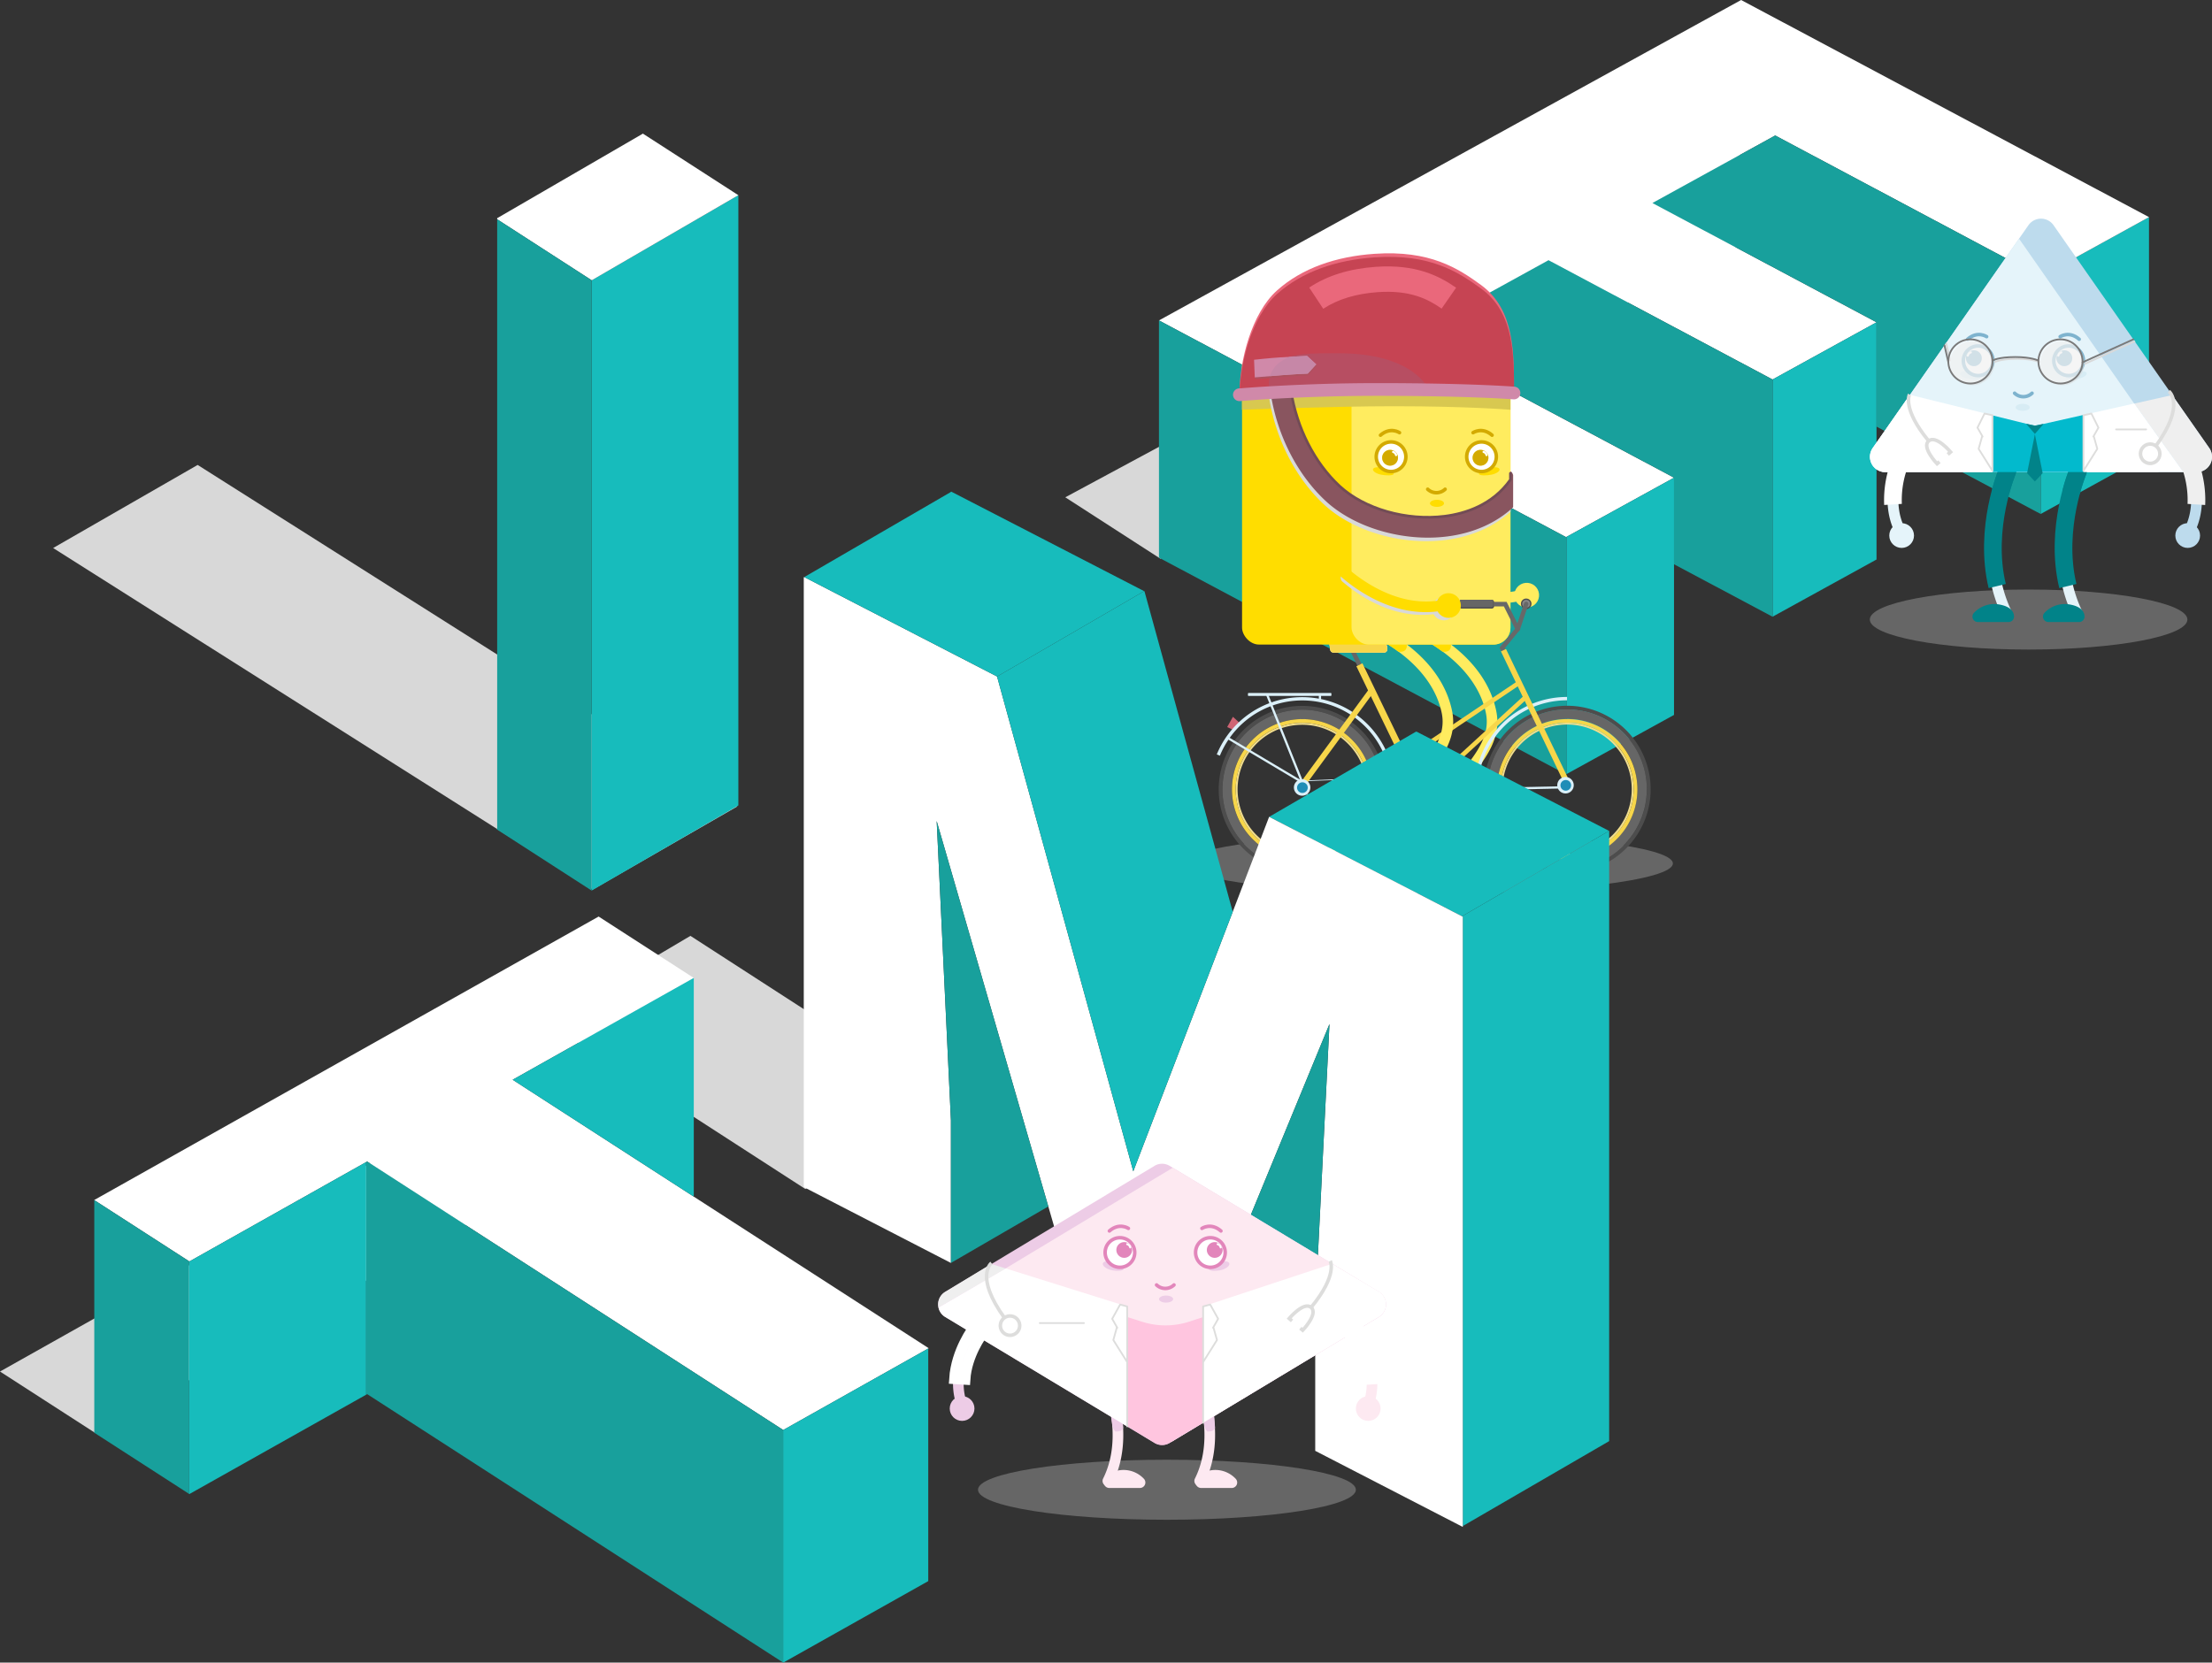 <svg xmlns="http://www.w3.org/2000/svg" xmlns:xlink="http://www.w3.org/1999/xlink" viewBox="0 0 915.71 688.45"><rect x="0" y="0" width="915.71" height="688.45" fill="#333333" stroke="none"/><defs><style>.cls-1{fill:#f2de8c;}.cls-16,.cls-2,.cls-24,.cls-25,.cls-32,.cls-34,.cls-47,.cls-50,.cls-51,.cls-52,.cls-59,.cls-61,.cls-62,.cls-64,.cls-65{fill:none;}.cls-3{fill:#4d4d4d;}.cls-4{isolation:isolate;}.cls-5{fill:#b2b2b2;opacity:0.4;}.cls-31,.cls-6,.cls-60{fill:#d8d8d8;}.cls-30,.cls-6,.cls-66{mix-blend-mode:multiply;}.cls-45,.cls-63,.cls-7{fill:#fff;}.cls-8{fill:#17bcbc;}.cls-9{fill:#18a09c;}.cls-10{fill:#ffec5f;}.cls-11{fill:#fd0;}.cls-12{fill:#f7d64a;}.cls-13{fill:#ce6574;}.cls-14{fill:#666;}.cls-15{fill:#dbf0f9;}.cls-16{stroke:#dbf0f9;stroke-width:0.32px;}.cls-16,.cls-24,.cls-25,.cls-32,.cls-34,.cls-45,.cls-47,.cls-51,.cls-52,.cls-59,.cls-61,.cls-62,.cls-63,.cls-64,.cls-65{stroke-miterlimit:10;}.cls-17{fill:#fed3aa;}.cls-18{clip-path:url(#clip-path);}.cls-19{fill:#c7d9dd;}.cls-20{fill:#1e8db7;}.cls-21{fill:#1ea2dc;}.cls-22{clip-path:url(#clip-path-2);}.cls-23{fill:#d3aa00;}.cls-24{stroke:#d3aa00;}.cls-24,.cls-25,.cls-32,.cls-34,.cls-45,.cls-47,.cls-50,.cls-59,.cls-62,.cls-65{stroke-linecap:round;}.cls-24,.cls-45,.cls-47,.cls-51,.cls-59{stroke-width:1.46px;}.cls-25,.cls-52{stroke:#fff;}.cls-25{stroke-width:0.88px;}.cls-26{fill:#686868;}.cls-27{fill:#878787;}.cls-28{clip-path:url(#clip-path-3);}.cls-29{fill:#d8c850;}.cls-32{stroke:#686868;stroke-width:1.83px;}.cls-33{fill:#89555f;}.cls-34{stroke:#724c55;stroke-width:1.1px;}.cls-35{fill:#ea687b;}.cls-36{fill:#c64453;}.cls-37{fill:#b74e62;}.cls-38{fill:#d089a9;}.cls-39{fill:#ad515f;}.cls-40{clip-path:url(#clip-path-4);}.cls-41{fill:#c687a7;}.cls-42{fill:#fde9f1;}.cls-43{fill:#edcce6;}.cls-44{clip-path:url(#clip-path-5);}.cls-45,.cls-47{stroke:#e286bb;}.cls-46{fill:#e286bb;}.cls-48{fill:#efefef;}.cls-49{fill:#ffc5df;}.cls-50,.cls-51{stroke:#dddddc;}.cls-50{stroke-linejoin:round;}.cls-50,.cls-61,.cls-62,.cls-63,.cls-64,.cls-65{stroke-width:0.73px;}.cls-52{stroke-width:4.39px;}.cls-53{fill:#bddbed;}.cls-54{fill:#e5f4fa;}.cls-55{fill:#d7ecf4;}.cls-56,.cls-66{fill:#018389;}.cls-57{clip-path:url(#clip-path-6);}.cls-58{fill:#7eb3ce;}.cls-59{stroke:#7eb3ce;}.cls-60{opacity:0.47;}.cls-61,.cls-62{stroke:#d8d8d8;}.cls-63{fill-opacity:0.47;}.cls-63,.cls-64,.cls-65{stroke:#7a7a7a;}.cls-67{fill:#02bacd;}</style><clipPath id="clip-path" transform="translate(0 -0.24)"><path class="cls-1" d="M552,270.45h21a1.29,1.29,0,0,0,1.29-1.39l-.07-1a1.89,1.89,0,0,0-1.61-1.74l-19.35-2.89a2.65,2.65,0,0,0-3,3l.43,2.88A1.34,1.34,0,0,0,552,270.45Z"/></clipPath><clipPath id="clip-path-2" transform="translate(0 -0.24)"><rect class="cls-2" x="514.17" y="156.03" width="111.11" height="111.11" rx="7.07" ry="7.07" transform="translate(1139.46 423.17) rotate(-180)"/></clipPath><clipPath id="clip-path-3" transform="translate(0 -0.24)"><rect class="cls-3" x="604.05" y="248.57" width="14.48" height="3.66" rx="1.06" ry="1.06"/></clipPath><clipPath id="clip-path-4" transform="translate(0 -0.24)"><path class="cls-2" d="M541.37,154.95s-4.43.16-11,.67c-5.25.41-10.93.89-10.93.89l-.29-7.3s5.82-.66,10.93-1c4.54-.26,11-.61,11-.61l3.8,3.51Z"/></clipPath><clipPath id="clip-path-5" transform="translate(0 -0.24)"><path class="cls-2" d="M477.93,483l-86.62,52.17a6.07,6.07,0,0,0,0,10.4l86.62,52.17a6.07,6.07,0,0,0,6.27,0l86.62-52.17a6.07,6.07,0,0,0,0-10.4L484.2,483A6.07,6.07,0,0,0,477.93,483Z"/></clipPath><clipPath id="clip-path-6" transform="translate(0 -0.24)"><path class="cls-2" d="M775.28,185.74,839.72,93.5a6.34,6.34,0,0,1,10.4,0l64.44,92.24a6.34,6.34,0,0,1-5.2,10H780.48A6.34,6.34,0,0,1,775.28,185.74Z"/></clipPath></defs><title>rememberThatTime</title><g class="cls-4"><g id="Layer_2" data-name="Layer 2"><g id="Layer_1-2" data-name="Layer 1"><ellipse class="cls-5" cx="839.79" cy="256.54" rx="65.74" ry="12.43"/><polygon class="cls-6" points="554 189.96 480.39 231.34 441 205.92 712.82 59.52 752.21 84.94 614.23 156.1 554 189.96"/><polygon class="cls-6" points="333.39 492.34 226 422.92 285.82 387.52 393.21 456.94 333.39 492.34"/><polygon class="cls-6" points="245.39 368.34 22 226.92 81.82 192.52 305.21 333.94 245.39 368.34"/><polygon class="cls-6" points="113 551.96 39.39 593.34 0 567.92 208.82 450.52 248.21 475.94 173.23 518.1 113 551.96"/><polygon class="cls-7" points="384.27 558.38 324.24 592.13 324.19 592.1 152 480.96 151.57 481.19 78.39 522.34 78.14 522.17 39.03 496.94 39.03 496.89 247.82 379.52 287.21 404.95 212.22 447.1 287.01 495.38 384.46 558.27 384.27 558.38"/><polygon class="cls-8" points="384.27 654.64 384.3 654.69 324.24 688.45 324.19 688.42 324.19 592.1 324.24 592.13 384.27 558.38 384.27 654.64"/><polygon class="cls-9" points="324.19 592.1 324.19 688.42 152 577.28 151.57 577.52 151.57 481.19 152 480.96 324.19 592.1"/><polygon class="cls-8" points="287.21 404.95 287.21 495.07 287.01 495.38 212.22 447.1 287.21 404.95"/><polygon class="cls-8" points="151.57 481.19 151.57 577.52 78.39 618.66 78.14 618.5 78.14 522.17 78.39 522.34 151.57 481.19"/><polygon class="cls-9" points="78.14 522.17 78.14 618.5 39.03 593.26 39.03 496.94 78.14 522.17"/><polygon class="cls-8" points="305.66 80.83 305.66 333.52 244.92 368.77 244.92 116.09 244.94 116.08 305.66 80.83"/><polygon class="cls-7" points="305.66 80.83 244.94 116.08 244.92 116.04 205.82 90.8 205.82 90.34 266.2 55.3 266.27 55.41 305.66 80.83"/><polygon class="cls-9" points="244.92 116.04 244.94 116.08 244.92 116.09 244.92 368.77 205.59 343.38 205.82 343.02 205.82 90.8 244.92 116.04"/><polygon class="cls-8" points="889.63 89.9 889.63 188.13 844.78 212.83 844.78 114.6 889.63 89.9"/><polygon class="cls-7" points="648.44 222.33 648.31 222.41 479.78 132.68 720.77 0 889.63 89.9 844.78 114.6 734.89 56.1 684.08 84.07 776.83 133.45 733.79 157.14 641.04 107.76 583.45 139.48 693 197.8 648.44 222.33"/><polygon class="cls-9" points="844.78 114.6 844.78 212.83 776.83 176.65 776.83 133.45 684.08 84.07 734.89 56.1 844.78 114.6"/><polygon class="cls-8" points="776.83 176.65 776.83 231.68 733.79 255.37 733.79 157.14 776.83 133.45 776.83 176.65"/><polygon class="cls-9" points="733.79 157.14 733.79 255.37 693 233.65 693 197.8 583.45 139.48 641.04 107.76 733.79 157.14"/><polygon class="cls-8" points="693 233.65 693 296.03 648.48 320.54 648.44 320.47 648.44 222.33 693 197.8 693 233.65"/><polygon class="cls-9" points="648.44 320.47 648.48 320.54 648.31 320.64 479.78 230.91 479.78 132.68 648.31 222.41 648.44 222.33 648.44 320.47"/><ellipse class="cls-5" cx="591.29" cy="357.54" rx="101.24" ry="12.43"/><path class="cls-10" d="M620.43,250.06c-20.32,0-36.26-14.93-37-15.65a2.19,2.19,0,0,1,3-3.18c.19.18,19.38,18.09,41.06,13.74a2.19,2.19,0,1,1,.86,4.3A40.28,40.28,0,0,1,620.43,250.06Z" transform="translate(0 -0.24)"/><circle class="cls-10" cx="632.03" cy="246.71" r="5.12" transform="translate(320.28 849.07) rotate(-83.97)"/><path class="cls-10" d="M599.75,331.49l11,6.28a2.26,2.26,0,0,0,3.3-2.59,11.54,11.54,0,0,0-7.16-8c-4.81-1.78-7-.36-7.93,1.16A2.27,2.27,0,0,0,599.75,331.49Z" transform="translate(0 -0.24)"/><path class="cls-10" d="M601.16,331.47a2.19,2.19,0,0,1-1.88-3.32,94.78,94.78,0,0,1,6.37-8.93c5.85-7.57,11.37-14.72,9.45-23.84-4.28-20.33-26.31-30.52-26.54-30.62a2.19,2.19,0,1,1,1.81-4c1,.45,24.29,11.23,29,33.71,2.34,11.11-4.07,19.41-10.27,27.43A90.13,90.13,0,0,0,603,330.4,2.19,2.19,0,0,1,601.16,331.47Z" transform="translate(0 -0.24)"/><path class="cls-11" d="M597.1,270.06a59.15,59.15,0,0,0-5.11-3.54l3.74-3.25,4.77,3.51a2.7,2.7,0,0,1-.43,2.6C599.08,270.46,597.1,270.06,597.1,270.06Z" transform="translate(0 -0.24)"/><rect class="cls-12" x="580.66" y="307.75" width="58.85" height="1.86" transform="translate(-48.21 493.19) rotate(-42.52)"/><polygon class="cls-13" points="510.97 302.43 508.02 301.06 510.4 296.81 513.17 299.35 510.97 302.43"/><path class="cls-3" d="M648.73,292.48a34.58,34.58,0,1,1-34.56,34.6A34.58,34.58,0,0,1,648.73,292.48Zm33,34.56a33,33,0,1,0-33,33A33.05,33.05,0,0,0,681.76,327Z" transform="translate(0 -0.24)"/><path class="cls-14" d="M648.73,294a33,33,0,1,1-33,33A33.05,33.05,0,0,1,648.73,294Zm29.11,33a29.1,29.1,0,1,0-29.08,29.11A29.13,29.13,0,0,0,677.84,327Z" transform="translate(0 -0.24)"/><path class="cls-12" d="M648.73,298a29.1,29.1,0,1,1-29.08,29.11A29.13,29.13,0,0,1,648.73,298ZM676.28,327a27.53,27.53,0,1,0-27.52,27.55A27.56,27.56,0,0,0,676.28,327Z" transform="translate(0 -0.24)"/><path class="cls-1" d="M648.73,299.52a27.53,27.53,0,1,1-27.52,27.55A27.56,27.56,0,0,1,648.73,299.52ZM675.49,327a26.75,26.75,0,1,0-26.73,26.76A26.78,26.78,0,0,0,675.49,327Z" transform="translate(0 -0.24)"/><path class="cls-15" d="M612.71,339.9a38.24,38.24,0,0,1,36-51.07v1.39A36.85,36.85,0,0,0,614,339.44Z" transform="translate(0 -0.24)"/><path class="cls-3" d="M539.07,292.53a34.58,34.58,0,1,1-34.56,34.6A34.58,34.58,0,0,1,539.07,292.53Zm33,34.56a33,33,0,1,0-33,33A33.05,33.05,0,0,0,572.1,327.1Z" transform="translate(0 -0.24)"/><path class="cls-14" d="M539.07,294.1a33,33,0,1,1-33,33A33.05,33.05,0,0,1,539.07,294.1Zm29.11,33a29.1,29.1,0,1,0-29.08,29.11A29.13,29.13,0,0,0,568.19,327.1Z" transform="translate(0 -0.24)"/><path class="cls-12" d="M539.07,298A29.1,29.1,0,1,1,510,327.13,29.13,29.13,0,0,1,539.07,298Zm27.55,29.08a27.53,27.53,0,1,0-27.52,27.55A27.56,27.56,0,0,0,566.62,327.1Z" transform="translate(0 -0.24)"/><path class="cls-1" d="M539.07,299.58a27.53,27.53,0,1,1-27.52,27.55A27.56,27.56,0,0,1,539.07,299.58Zm26.76,27.52a26.75,26.75,0,1,0-26.73,26.76A26.78,26.78,0,0,0,565.84,327.1Z" transform="translate(0 -0.24)"/><path class="cls-15" d="M577.31,327.09h-1.39A36.83,36.83,0,0,0,505,313.16l-1.29-.53a38.23,38.23,0,0,1,73.6,14.46Z" transform="translate(0 -0.24)"/><line class="cls-16" x1="539.29" y1="323.36" x2="588.27" y2="321.4"/><line class="cls-16" x1="539.29" y1="328.51" x2="586.18" y2="339.19"/><rect class="cls-14" x="559.74" y="266.4" width="1.86" height="9.56" transform="translate(-62.14 270.62) rotate(-25.78)"/><rect class="cls-15" x="531.38" y="286.6" width="0.93" height="38.96" transform="translate(-75.68 219.49) rotate(-21.83)"/><path class="cls-15" d="M516.9,286.95h34a.27.27,0,0,1,.27.27v.68a.28.28,0,0,1-.28.28h-34a.27.27,0,0,1-.27-.27v-.68a.28.28,0,0,1,.28-.28Z"/><rect class="cls-15" x="545.96" y="287.78" width="0.93" height="2.3"/><rect class="cls-15" x="523.17" y="297" width="0.93" height="35.96" transform="translate(-14.71 603.87) rotate(-59.27)"/><rect class="cls-15" x="611.19" y="326.23" width="35.32" height="0.93" transform="translate(-6.68 12.95) rotate(-1.2)"/><rect class="cls-12" x="576.93" y="297.82" width="56.73" height="1.86" transform="translate(-63.71 388.3) rotate(-33.91)"/><path class="cls-17" d="M552,270.45h21a1.29,1.29,0,0,0,1.29-1.39l-.07-1a1.89,1.89,0,0,0-1.61-1.74s-7-.51-9.25-1c-5.87-1.17-10.1-1.92-10.1-1.92a2.65,2.65,0,0,0-3,3l.43,2.88A1.34,1.34,0,0,0,552,270.45Z" transform="translate(0 -0.24)"/><path class="cls-1" d="M552,270.45h21a1.29,1.29,0,0,0,1.29-1.39l-.07-1a1.89,1.89,0,0,0-1.61-1.74l-19.35-2.89a2.65,2.65,0,0,0-3,3l.43,2.88A1.34,1.34,0,0,0,552,270.45Z" transform="translate(0 -0.24)"/><g class="cls-18"><path class="cls-12" d="M552,270.83h21a1.29,1.29,0,0,0,1.29-1.39l-.07-1a1.89,1.89,0,0,0-1.61-1.74,51.55,51.55,0,0,1-9.25-.56,57.34,57.34,0,0,1-10.1-2.33,2.65,2.65,0,0,0-3,3l.43,2.88A1.34,1.34,0,0,0,552,270.83Z" transform="translate(0 -0.24)"/></g><rect class="cls-12" x="574.18" y="272.55" width="2.78" height="58.94" transform="translate(-74.07 280.16) rotate(-25.78)"/><path class="cls-19" d="M588.39,340.33a9.56,9.56,0,1,1,9.56-9.57A9.58,9.58,0,0,1,588.39,340.33Z" transform="translate(0 -0.24)"/><path class="cls-15" d="M588.39,339.87a9.1,9.1,0,1,1,9.1-9.11A9.11,9.11,0,0,1,588.39,339.87Z" transform="translate(0 -0.24)"/><circle class="cls-20" cx="588.39" cy="330.52" r="2.21"/><circle class="cls-21" cx="588.39" cy="330.52" r="1.74"/><polygon class="cls-12" points="540.53 325.04 538.69 323.61 567.03 284.93 568.86 286.35 540.53 325.04"/><circle class="cls-15" cx="539.05" cy="326.08" r="3.42"/><circle class="cls-20" cx="539.16" cy="326.14" r="2.21"/><path class="cls-10" d="M582.88,331.47a2.19,2.19,0,0,1-1.88-3.32,94.77,94.77,0,0,1,6.37-8.93c5.85-7.57,11.37-14.72,9.45-23.84-4.27-20.28-26.32-30.52-26.54-30.62a2.19,2.19,0,0,1,1.81-4c1,.45,24.29,11.23,29,33.71,2.34,11.11-4.07,19.41-10.27,27.43a90.29,90.29,0,0,0-6.08,8.51A2.19,2.19,0,0,1,582.88,331.47Z" transform="translate(0 -0.24)"/><path class="cls-11" d="M578.82,270.06a59.15,59.15,0,0,0-5.11-3.54l3.74-3.25,4.77,3.51a2.7,2.7,0,0,1-.43,2.6C580.8,270.46,578.82,270.06,578.82,270.06Z" transform="translate(0 -0.24)"/><rect class="cls-11" x="514.17" y="156.03" width="111.11" height="111.11" rx="7.02" ry="7.02" transform="translate(1139.46 422.93) rotate(-180)"/><g class="cls-22"><rect class="cls-10" x="559.49" y="156.03" width="111.11" height="111.11" rx="7.07" ry="7.07" transform="translate(1230.1 422.93) rotate(-180)"/></g><ellipse class="cls-11" cx="594.87" cy="208.42" rx="2.92" ry="1.46"/><path class="cls-11" d="M612.23,196.47c.18.79,3.34.74,5.31.3s3.42-1.44,3.24-2.23-1.92-1.07-3.89-.62S612.06,195.68,612.23,196.47Z" transform="translate(0 -0.24)"/><path class="cls-11" d="M576.94,196.47c-.18.79-3.34.74-5.31.3s-3.42-1.44-3.24-2.23,1.92-1.07,3.89-.62S577.12,195.68,576.94,196.47Z" transform="translate(0 -0.24)"/><path class="cls-7" d="M575.85,183.24a6.13,6.13,0,1,0,6.13,6.14A6.14,6.14,0,0,0,575.85,183.24Zm-3.67,6.55a3.27,3.27,0,1,1,3.26,3.26A3.27,3.27,0,0,1,572.18,189.79Z" transform="translate(0 -0.24)"/><path class="cls-23" d="M575.45,186.52a3.27,3.27,0,1,0,3.27,3.27A3.27,3.27,0,0,0,575.45,186.52Z" transform="translate(0 -0.24)"/><path class="cls-7" d="M613.31,183.24a6.13,6.13,0,1,0,6.13,6.14A6.13,6.13,0,0,0,613.31,183.24Zm-3.68,6.55a3.27,3.27,0,1,1,3.27,3.26A3.27,3.27,0,0,1,609.63,189.79Z" transform="translate(0 -0.24)"/><path class="cls-23" d="M612.9,186.52a3.27,3.27,0,1,0,3.26,3.27A3.27,3.27,0,0,0,612.9,186.52Z" transform="translate(0 -0.24)"/><path class="cls-24" d="M569.73,189.38a6.13,6.13,0,1,0,6.13-6.14A6.13,6.13,0,0,0,569.73,189.38Z" transform="translate(0 -0.24)"/><path class="cls-24" d="M579.36,179.4s-3.77-2.56-7.88,1.05" transform="translate(0 -0.24)"/><path class="cls-24" d="M619.44,189.38a6.13,6.13,0,1,1-6.13-6.14A6.13,6.13,0,0,1,619.44,189.38Z" transform="translate(0 -0.24)"/><path class="cls-24" d="M609.8,179.4s3.77-2.56,7.88,1.05" transform="translate(0 -0.24)"/><path class="cls-24" d="M598.24,202.82a5.23,5.23,0,0,1-7.21,0" transform="translate(0 -0.24)"/><path class="cls-25" d="M577.93,188.69a1.76,1.76,0,0,0-1.23-1.32" transform="translate(0 -0.24)"/><path class="cls-25" d="M615.39,188.69a1.76,1.76,0,0,0-1.23-1.32" transform="translate(0 -0.24)"/><path class="cls-10" d="M581.48,331.49l11,6.28a2.26,2.26,0,0,0,3.3-2.59,11.54,11.54,0,0,0-7.16-8c-4.81-1.78-7-.36-7.93,1.16A2.27,2.27,0,0,0,581.48,331.49Z" transform="translate(0 -0.24)"/><polygon class="cls-26" points="623.1 272.88 620.77 268.17 627.19 260.33 622.56 251.09 618.54 251.09 618.54 249.23 623.7 249.23 629.39 260.58 622.96 268.42 624.76 272.06 623.1 272.88"/><rect class="cls-12" x="634.13" y="266.59" width="2.32" height="59.56" transform="translate(-65.69 303.91) rotate(-25.65)"/><rect class="cls-27" x="604.05" y="248.33" width="14.48" height="3.66" rx="1.06" ry="1.06"/><rect class="cls-3" x="604.05" y="248.33" width="14.48" height="3.66" rx="1.06" ry="1.06"/><g class="cls-28"><rect class="cls-14" x="603.66" y="247.79" width="14.48" height="3.66" rx="0.67" ry="0.67"/></g><circle class="cls-15" cx="648.08" cy="325.14" r="3.42"/><circle class="cls-20" cx="648.19" cy="325.19" r="2.21"/><path class="cls-29" d="M514.17,150.91H625.28v19s-17.54-1.46-48.25-1.46c-24.85,0-62.87,1.46-62.87,1.46Z" transform="translate(0 -0.24)"/><path class="cls-6" d="M624.55,200.33c-7.42,10.57-18.8,14.08-27.19,15.14-15.83,2-33.33-3-43.54-12.52-10.39-9.67-17.73-24.08-20.14-39.53l-8.32,1.3c2.69,17.29,11,33.48,22.72,44.4,10.22,9.51,26.5,15.21,42.38,15.21a63.21,63.21,0,0,0,8-.5c10.64-1.35,19.86-5.42,26.86-11.72l.39-13.68Z" transform="translate(0 -0.24)"/><g class="cls-30"><path class="cls-31" d="M588.77,254.84c-14.69,0-26.83-8.42-33.12-13.83a2.08,2.08,0,0,1,2.71-3.15c5.23,4.51,19.12,14.76,35.14,12.5a2.08,2.08,0,1,1,.58,4.12A38,38,0,0,1,588.77,254.84Z" transform="translate(0 -0.24)"/><circle class="cls-31" cx="597.69" cy="252.23" r="4.85" transform="translate(251.55 800.66) rotate(-80.63)"/></g><circle class="cls-3" cx="631.81" cy="250.03" r="2.19"/><circle class="cls-27" cx="631.8" cy="250.02" r="1.63"/><path class="cls-11" d="M590.21,253.71c-21.48,0-37.69-17.05-38.42-17.84a2.19,2.19,0,0,1,3.2-3c.18.19,18.29,19.19,40.2,16.1a2.19,2.19,0,1,1,.61,4.34A40.07,40.07,0,0,1,590.21,253.71Z" transform="translate(0 -0.24)"/><circle class="cls-11" cx="599.61" cy="250.96" r="5.12" transform="translate(254.41 801.49) rotate(-80.63)"/><line class="cls-32" x1="628.33" y1="260.48" x2="631.81" y2="250.06"/><path class="cls-33" d="M625.28,195.5c.73,0,1.12,1.46,1.12,1.46v13.33c-7,6.5-16.41,10.7-27.25,12.08a63.21,63.21,0,0,1-8,.5c-15.87,0-32.16-5.7-42.38-15.21-11.74-10.93-20-27.11-22.72-44.4l8.32-1.3c2.41,15.46,9.75,29.87,20.14,39.53C564.76,211,582.26,216,598.09,214c8.39-1.07,19.77-4.58,27.19-15.14Z" transform="translate(0 -0.24)"/><path class="cls-34" d="M534.41,162c2.41,15.46,9.75,29.87,20.14,39.53C564.76,211,582.26,216,598.09,214c8.39-1.07,19.77-4.58,27.19-15.14v-2.64" transform="translate(0 -0.24)"/><path class="cls-35" d="M513.08,163.7c0-14.23,5.12-33.8,15.51-43.13s24.57-14.14,40.39-15.23c23-1.59,34.64,6,44.25,13,13.89,10.23,13.52,28.13,13.52,44.59,0,0-17.91-1.46-56.65-1.46C537.92,161.51,513.08,163.7,513.08,163.7Z" transform="translate(0 -0.24)"/><path class="cls-36" d="M513.08,165.17c0-14.23,5.12-33.8,15.51-43.13S553.16,107.9,569,106.81c23-1.59,34.64,6,44.25,13,13.89,10.23,13.52,28.13,13.52,44.59,0,0-17.91-1.46-56.65-1.46C537.92,163,513.08,165.17,513.08,165.17Z" transform="translate(0 -0.24)"/><path class="cls-35" d="M547.78,128.1l-5.8-8.79c7.51-5,16.81-7.84,27.63-8.59,16.58-1.14,26.07,3.73,33.18,8.65l-6,8.65c-5.88-4.08-13.15-7.73-26.46-6.81C561.34,121.85,553.75,124.16,547.78,128.1Z" transform="translate(0 -0.24)"/><path class="cls-37" d="M525.87,162.61s-3.75-9.83,8-14.62c3.93-1.6,13.67-1.46,20.47-1.46,31.43,0,37.28,15.29,37.28,15.29Z" transform="translate(0 -0.24)"/><path class="cls-38" d="M513.07,166.33a2.63,2.63,0,0,1-.23-5.25c.25,0,25.33-2.2,57.25-2.2,38.41,0,56.69,1.46,56.87,1.47a2.63,2.63,0,0,1-.43,5.25c-.18,0-18.29-1.45-56.44-1.45-31.69,0-56.54,2.16-56.79,2.18Z" transform="translate(0 -0.24)"/><path class="cls-39" d="M544.87,151.14v.74l-3.51,3.8s-4.43.16-11,.67c-5.25.41-10.58.89-10.58.89l-.34-.73Z" transform="translate(0 -0.24)"/><path class="cls-38" d="M541.37,154.95s-4.43.16-11,.67c-5.25.41-10.93.89-10.93.89l-.29-7.3s5.82-.66,10.93-1c4.54-.26,11-.61,11-.61l3.8,3.51Z" transform="translate(0 -0.24)"/><g class="cls-40"><path class="cls-41" d="M525.87,162.61s-3.75-9.83,8-14.62c3.93-1.6,13.67-1.46,20.47-1.46,31.43,0,37.28,15.29,37.28,15.29Z" transform="translate(0 -0.24)"/></g><polygon class="cls-8" points="666.15 344.08 666.15 596.74 605.56 631.9 605.56 379.6 605.33 379.47 605.41 379.31 666.12 344.06 666.15 344.08"/><polygon class="cls-8" points="666.12 344.06 605.41 379.31 605.33 379.47 525.4 338.24 586.04 303.04 586.41 302.95 666.12 344.06"/><polygon class="cls-7" points="544.58 539.69 550.37 424.02 489.56 571.62 489.28 572.3 449.01 551.53 433.98 499.57 387.76 339.95 393.66 463.96 393.66 522.95 393.65 522.96 332.74 491.54 332.74 239.07 332.93 238.96 412.75 280.13 469.15 485.03 510.32 377.56 510.32 377.55 525.37 338.26 525.4 338.24 605.33 379.47 605.56 379.6 605.56 631.9 605.56 632.28 544.47 600.76 544.47 541.76 544.58 539.69"/><polygon class="cls-9" points="550.37 424.02 544.58 539.69 489.56 571.62 550.37 424.02"/><polygon class="cls-8" points="473.78 244.84 510.32 377.55 510.32 377.56 469.15 485.03 412.75 280.13 412.77 280.13 473.51 244.87 473.57 244.74 473.78 244.84"/><polygon class="cls-8" points="393.78 203.57 473.57 244.74 473.51 244.87 412.77 280.13 412.75 280.13 332.93 238.96 393.4 203.86 393.78 203.57"/><polygon class="cls-9" points="387.76 339.95 433.98 499.57 393.66 522.95 393.66 463.96 387.76 339.95"/><ellipse class="cls-5" cx="483.08" cy="616.87" rx="78.22" ry="12.43"/><path class="cls-42" d="M496.67,615.65a2.19,2.19,0,0,1-2-3.17c8.89-17.78,0-38.88-.05-39.09a2.19,2.19,0,0,1,4-1.73c.4.94,9.73,23.2-.05,42.78A2.19,2.19,0,0,1,496.67,615.65Z" transform="translate(0 -0.24)"/><path class="cls-43" d="M503,591.53c-.47,1.3-1.9,1.46-3.07,1.46-.54,0-1.31-1.92-1.39-2.45-.29-1.94-1.1-7.32-1.1-7.32.51-1.14,1.4.19,2.49.19a8.3,8.3,0,0,1,2.49,0Z" transform="translate(0 -0.24)"/><path class="cls-42" d="M497.23,616.38H509.9a2.26,2.26,0,0,0,1.58-3.88,11.54,11.54,0,0,0-10.21-3.43c-5.05.84-6.23,3.14-6.31,4.94A2.27,2.27,0,0,0,497.23,616.38Z" transform="translate(0 -0.24)"/><path class="cls-42" d="M458.66,615.65a2.19,2.19,0,0,1-2-3.17c8.87-17.73,0-38.88-.05-39.09a2.19,2.19,0,0,1,4-1.73c.4.94,9.74,23.2-.05,42.78A2.19,2.19,0,0,1,458.66,615.65Z" transform="translate(0 -0.24)"/><path class="cls-43" d="M464.95,591.53c-.47,1.3-1.9,1.46-3.07,1.46-.54,0-1.31-1.92-1.39-2.45-.29-1.94-1.1-7.32-1.1-7.32.51-1.14,1.4.19,2.49.19a8.3,8.3,0,0,1,2.49,0Z" transform="translate(0 -0.24)"/><path class="cls-43" d="M397.88,583.06a2.19,2.19,0,0,1-2.09-1.54c-5-15.93,6.35-30.93,6.83-31.56a2.19,2.19,0,0,1,3.48,2.67c-.15.2-10.41,13.88-6.13,27.57a2.19,2.19,0,0,1-2.09,2.85Z" transform="translate(0 -0.24)"/><circle class="cls-43" cx="398.28" cy="583.24" r="5.12"/><path class="cls-43" d="M477.93,483l-86.62,52.17a6.07,6.07,0,0,0,0,10.4l86.62,52.17a6.07,6.07,0,0,0,6.27,0l86.62-52.17a6.07,6.07,0,0,0,0-10.4L484.2,483A6.07,6.07,0,0,0,477.93,483Z" transform="translate(0 -0.24)"/><path class="cls-42" d="M459.22,616.38h12.67a2.26,2.26,0,0,0,1.58-3.88,11.54,11.54,0,0,0-10.21-3.43c-5.05.84-6.23,3.14-6.31,4.94A2.27,2.27,0,0,0,459.22,616.38Z" transform="translate(0 -0.24)"/><g class="cls-44"><path class="cls-42" d="M486.22,483.34,399.6,535.52a6.07,6.07,0,0,0,0,10.4l86.62,52.17a6.07,6.07,0,0,0,6.27,0l86.62-52.17a6.07,6.07,0,0,0,0-10.4l-86.62-52.17A6.07,6.07,0,0,0,486.22,483.34Z" transform="translate(0 -0.24)"/></g><path class="cls-43" d="M500.38,525.74c.18.93,3.34.88,5.31.35s3.42-1.7,3.24-2.63-1.92-1.26-3.89-.73S500.21,524.81,500.38,525.74Z" transform="translate(0 -0.24)"/><path class="cls-43" d="M465.09,525.74c-.18.93-3.34.88-5.31.35s-3.42-1.7-3.24-2.63,1.92-1.26,3.89-.73S465.27,524.81,465.09,525.74Z" transform="translate(0 -0.24)"/><path class="cls-42" d="M566.82,583.06a2.19,2.19,0,0,1-2.09-2.85c4.31-13.78-6-27.44-6.12-27.57a2.19,2.19,0,1,1,3.48-2.67c.49.63,11.82,15.63,6.83,31.56A2.19,2.19,0,0,1,566.82,583.06Z" transform="translate(0 -0.24)"/><circle class="cls-42" cx="566.41" cy="583.24" r="5.12"/><ellipse class="cls-43" cx="482.73" cy="537.92" rx="2.92" ry="1.46"/><circle class="cls-45" cx="463.62" cy="518.64" r="6.13"/><circle class="cls-46" cx="465.4" cy="517.58" r="3.27"/><path class="cls-47" d="M467.13,508.89s-3.78-2.55-7.88,1.07" transform="translate(0 -0.24)"/><circle class="cls-45" cx="501.07" cy="518.64" r="6.13"/><circle class="cls-46" cx="502.86" cy="517.58" r="3.27"/><path class="cls-47" d="M497.56,508.89s3.78-2.55,7.88,1.07" transform="translate(0 -0.24)"/><path class="cls-47" d="M486,532.31a5.23,5.23,0,0,1-7.21,0" transform="translate(0 -0.24)"/><path class="cls-25" d="M467.89,516.73a1.77,1.77,0,0,0-1.23-1.31" transform="translate(0 -0.24)"/><path class="cls-25" d="M505.34,516.73a1.77,1.77,0,0,0-1.23-1.31" transform="translate(0 -0.24)"/><path class="cls-48" d="M391.31,535.16a6,6,0,0,0-2.81,6.42l.28-.06,27.65-16-6.08-1.9Z" transform="translate(0 -0.24)"/><path class="cls-7" d="M388.78,541.52l-.28.06a6,6,0,0,0,2.81,4L466.6,590.9l0,0V564.25l-5.74-9.14,1.44-5.12.19.05-2.11-3.71,3.29-5.92,2.73.75-50-15.67Z" transform="translate(0 -0.24)"/><polygon class="cls-7" points="463.71 540.18 460.42 546.1 462.52 549.8 462.33 549.75 460.89 554.87 466.63 564.01 466.63 563.57 466.63 545.38 466.63 540.99 466.44 540.93 463.71 540.18"/><path class="cls-49" d="M466.63,590.86l0,0,11.33,6.83a6.06,6.06,0,0,0,6.26,0l13.87-8.36V545.59h0l-5.63,1.86a31.83,31.83,0,0,1-19.48.15l-6.32-2v45.24Z" transform="translate(0 -0.24)"/><path class="cls-7" d="M498.06,541.21h0l2.92-.8,3.29,5.92L502.17,550l.19-.05,1.44,5.12-5.74,9.14v25.12l72.75-43.82a6.07,6.07,0,0,0,0-10.4l-19.39-11.55Z" transform="translate(0 -0.24)"/><polygon class="cls-7" points="498.06 545.35 498.06 564.01 503.8 554.87 502.36 549.75 502.17 549.8 504.28 546.1 500.99 540.18 498.06 540.98 498.06 545.35"/><line class="cls-50" x1="448.72" y1="547.85" x2="430.45" y2="547.85"/><polyline class="cls-50" points="466.63 563.57 466.63 545.38 466.63 540.99 466.63 540.98 466.44 540.93 463.71 540.18 460.42 546.1 462.52 549.8 462.33 549.75"/><polyline class="cls-50" points="462.33 549.75 460.89 554.87 466.63 564.01"/><polyline class="cls-50" points="502.36 549.75 503.8 554.87 498.06 564.01 498.06 545.35 498.06 540.98 500.99 540.18 504.28 546.1 502.17 549.8 502.36 549.75"/><polyline class="cls-50" points="466.63 563.57 466.63 564.01 466.63 590.62"/><polyline class="cls-50" points="498.06 564.3 498.06 589.13 498.06 589.15"/><path class="cls-51" d="M550.7,522.38s3.15,5.79-7.88,19.16" transform="translate(0 -0.24)"/><path class="cls-51" d="M410.43,523.25s-7.17,5.4,5.54,22.89" transform="translate(0 -0.24)"/><circle class="cls-51" cx="418.14" cy="549.13" r="4.01" transform="translate(-243.89 353.67) rotate(-36.28)"/><path class="cls-51" d="M538.3,550.22l1,.84s6.51-6.81,3.48-9.44-9.09,4.57-9.09,4.57l1.17,1" transform="translate(0 -0.24)"/><path class="cls-52" d="M565.72,571.44c-.66-10.25-7.06-18.72-7.13-18.81l3.48-2.67c.3.39,7.27,9.58,8,21.2Z" transform="translate(0 -0.24)"/><path class="cls-52" d="M399.51,571.44l-4.38-.28c.75-11.62,7.73-20.81,8-21.2l3.48,2.67-1.74-1.34,1.74,1.33C406.57,552.72,400.17,561.19,399.51,571.44Z" transform="translate(0 -0.24)"/><path class="cls-53" d="M775.28,185.74,839.72,93.5a6.34,6.34,0,0,1,10.4,0l64.44,92.24a6.34,6.34,0,0,1-5.2,10H780.48A6.34,6.34,0,0,1,775.28,185.74Z" transform="translate(0 -0.24)"/><path class="cls-53" d="M905.9,223a2.19,2.19,0,0,1-1.91-3.27c7-12.44,0-28-.12-28.13a2.19,2.19,0,0,1,4-1.85c.33.72,8.1,17.7,0,32.14A2.19,2.19,0,0,1,905.9,223Z" transform="translate(0 -0.24)"/><circle class="cls-53" cx="905.65" cy="221.76" r="5.12"/><path class="cls-54" d="M787,223a2.19,2.19,0,0,1-1.91-1.12c-8.14-14.43-.37-31.42,0-32.14a2.19,2.19,0,1,1,4,1.86c-.12.27-7.11,15.73-.12,28.13A2.19,2.19,0,0,1,787,223Z" transform="translate(0 -0.24)"/><circle class="cls-54" cx="787.23" cy="221.76" r="5.12"/><path class="cls-54" d="M831.14,257.09a2.19,2.19,0,0,1-2-1.21c-14.12-28.25-.63-60.43-.05-61.79a2.19,2.19,0,0,1,4,1.73c-.13.31-13.26,31.7-.05,58.1a2.19,2.19,0,0,1-2,3.17Z" transform="translate(0 -0.24)"/><path class="cls-55" d="M827.14,199.34c.47,1,2,2.92,3.22,2.92.54,0,1.14-1.46,1.17-1.87l1.36-4a2.92,2.92,0,0,0-2.53-1.46,3.68,3.68,0,0,0-1.46,0Z" transform="translate(0 -0.24)"/><path class="cls-56" d="M831.48,257.82H818.81a2.26,2.26,0,0,1-1.58-3.88,11.54,11.54,0,0,1,10.21-3.43c5.05.84,6.23,3.14,6.31,4.94A2.27,2.27,0,0,1,831.48,257.82Z" transform="translate(0 -0.24)"/><path class="cls-54" d="M860.38,257.09a2.19,2.19,0,0,1-2-1.21c-14.12-28.25-.63-60.43-.05-61.79a2.19,2.19,0,0,1,4,1.73c-.13.31-13.26,31.7-.05,58.1a2.19,2.19,0,0,1-2,3.17Z" transform="translate(0 -0.24)"/><path class="cls-55" d="M856.38,199.34c.47,1,2,2.92,3.22,2.92.54,0,1.14-1.46,1.17-1.87l1.36-4a2.92,2.92,0,0,0-2.53-1.46,3.68,3.68,0,0,0-1.46,0Z" transform="translate(0 -0.24)"/><path class="cls-56" d="M860.72,257.82H848a2.26,2.26,0,0,1-1.58-3.88,11.54,11.54,0,0,1,10.21-3.43c5.05.84,6.23,3.14,6.31,4.94A2.27,2.27,0,0,1,860.72,257.82Z" transform="translate(0 -0.24)"/><g class="cls-57"><path class="cls-54" d="M757.26,186,821.7,93.74a6.34,6.34,0,0,1,10.4,0L896.53,186a6.34,6.34,0,0,1-5.2,10H762.46A6.34,6.34,0,0,1,757.26,186Z" transform="translate(0 -0.24)"/></g><ellipse class="cls-55" cx="837.34" cy="168.67" rx="2.92" ry="1.46"/><path class="cls-55" d="M820,156.72c-.18.79-3.34.74-5.31.3s-3.42-1.44-3.24-2.23,1.92-1.07,3.89-.62S820.16,155.93,820,156.72Z" transform="translate(0 -0.24)"/><path class="cls-55" d="M855.28,156.72c.18.79,3.34.74,5.31.3s3.42-1.44,3.24-2.23-1.92-1.07-3.89-.62S855.1,155.93,855.28,156.72Z" transform="translate(0 -0.24)"/><path class="cls-7" d="M856.36,143.5a6.13,6.13,0,1,1-6.13,6.13A6.12,6.12,0,0,1,856.36,143.5Zm1.48,5.07a3.27,3.27,0,1,0-3.26,3.26A3.27,3.27,0,0,0,857.84,148.57Z" transform="translate(0 -0.24)"/><path class="cls-58" d="M854.58,145.3a3.27,3.27,0,1,1-3.27,3.27A3.27,3.27,0,0,1,854.58,145.3Z" transform="translate(0 -0.24)"/><path class="cls-7" d="M818.91,143.5a6.13,6.13,0,1,1-6.13,6.13A6.11,6.11,0,0,1,818.91,143.5Zm1.49,5.07a3.27,3.27,0,1,0-3.27,3.26A3.27,3.27,0,0,0,820.4,148.57Z" transform="translate(0 -0.24)"/><path class="cls-58" d="M817.12,145.3a3.27,3.27,0,1,1-3.26,3.27A3.27,3.27,0,0,1,817.12,145.3Z" transform="translate(0 -0.24)"/><path class="cls-59" d="M862.49,149.63a6.13,6.13,0,1,1-6.13-6.13A6.13,6.13,0,0,1,862.49,149.63Z" transform="translate(0 -0.24)"/><path class="cls-59" d="M852.85,139.64s3.77-2.54,7.88,1.07" transform="translate(0 -0.24)"/><path class="cls-59" d="M812.78,149.63a6.13,6.13,0,1,0,6.13-6.13A6.13,6.13,0,0,0,812.78,149.63Z" transform="translate(0 -0.24)"/><path class="cls-59" d="M822.42,139.64s-3.77-2.54-7.88,1.07" transform="translate(0 -0.24)"/><path class="cls-59" d="M834,163.06a5.23,5.23,0,0,0,7.21,0" transform="translate(0 -0.24)"/><path class="cls-25" d="M852.09,147.48a1.78,1.78,0,0,1,1.23-1.32" transform="translate(0 -0.24)"/><path class="cls-25" d="M814.64,147.48a1.78,1.78,0,0,1,1.23-1.32" transform="translate(0 -0.24)"/><g class="cls-30"><circle class="cls-60" cx="816.44" cy="150.39" r="9.14"/><circle class="cls-60" cx="853.72" cy="150.39" r="9.14"/><path class="cls-61" d="M844.58,150.27s-2.92-1.46-9.5-1.46c-7.31,0-9.5,1.46-9.5,1.46" transform="translate(0 -0.24)"/><line class="cls-61" x1="862.85" y1="150.76" x2="883.86" y2="141.26"/><line class="cls-62" x1="807.3" y1="149.3" x2="805.69" y2="142.28"/></g><circle class="cls-63" cx="815.7" cy="149.66" r="9.14"/><circle class="cls-63" cx="852.99" cy="149.66" r="9.14"/><path class="cls-64" d="M843.85,149.54s-2.92-1.46-9.5-1.46c-7.31,0-9.5,1.46-9.5,1.46" transform="translate(0 -0.24)"/><line class="cls-65" x1="862.12" y1="150.03" x2="883.13" y2="140.53"/><line class="cls-65" x1="806.57" y1="150.03" x2="804.96" y2="143.01"/><path class="cls-56" d="M823.24,243.76c-6-25.1,4.1-49.23,4.54-50.25l6.72,2.88-3.36-1.44,3.36,1.44c-.1.23-9.62,23-4.15,45.66Z" transform="translate(0 -0.24)"/><path class="cls-56" d="M852.48,243.76c-6-25.1,4.1-49.23,4.54-50.25l6.72,2.88-3.36-1.44,3.36,1.44c-.1.23-9.62,23-4.15,45.66Z" transform="translate(0 -0.24)"/><path class="cls-66" d="M828.36,206.92a3.66,3.66,0,0,1-3.52-4.63,75.38,75.38,0,0,1,2.94-8.77,3.65,3.65,0,0,1,6.72,2.88h0a70.13,70.13,0,0,0-2.62,7.85A3.66,3.66,0,0,1,828.36,206.92Z" transform="translate(0 -0.24)"/><path class="cls-66" d="M857.62,206.83a3.66,3.66,0,0,1-3.52-4.64,75.26,75.26,0,0,1,2.92-8.69,3.66,3.66,0,0,1,6.72,2.88h0a69.71,69.71,0,0,0-2.6,7.77A3.66,3.66,0,0,1,857.62,206.83Z" transform="translate(0 -0.24)"/><path class="cls-48" d="M912.89,209.35l-7.3-.45a39,39,0,0,0-3-16.63l6.63-3.09A45.88,45.88,0,0,1,912.89,209.35Z" transform="translate(0 -0.24)"/><path class="cls-7" d="M780,209.34a45.87,45.87,0,0,1,3.71-20.17l6.62,3.1L787,190.72l3.31,1.54a38.94,38.94,0,0,0-3,16.63Z" transform="translate(0 -0.24)"/><path class="cls-48" d="M914.55,185.75a6.34,6.34,0,0,1-5.2,10h-5.56v-.12l-20.23-28.28,15.66-3.52Z" transform="translate(0 -0.24)"/><polygon class="cls-7" points="903.79 195.35 903.79 195.47 862.49 195.47 862.49 194.99 868.23 185.85 866.79 180.73 866.6 180.78 868.7 177.08 865.78 171.23 862.49 171.96 862.49 171.82 883.56 167.08 903.79 195.35"/><polygon class="cls-7" points="865.78 171.23 868.7 177.08 866.6 180.78 866.79 180.73 868.23 185.85 862.49 194.99 862.49 171.96 865.78 171.23"/><polygon class="cls-67" points="862.49 171.96 862.49 194.99 862.49 195.47 824.84 195.47 824.84 194.99 824.84 172.32 824.84 172.01 842.39 176.34 862.49 171.82 862.49 171.96"/><path class="cls-7" d="M824.84,195.23v.49H780.48a6.34,6.34,0,0,1-5.2-10l15.33-22,32.16,7.95-1.22-.27-2.92,5.85,2.11,3.7-.19,0-1.44,5.12Z" transform="translate(0 -0.24)"/><polygon class="cls-7" points="824.84 172.32 824.84 194.99 819.1 185.85 820.54 180.73 820.73 180.78 818.63 177.08 821.55 171.23 822.77 171.5 824.84 172.01 824.84 172.32"/><polyline class="cls-50" points="820.54 180.73 819.1 185.85 824.84 194.99 824.84 172.32 824.84 172.01 824.84 171.96 822.77 171.5 821.55 171.23 818.63 177.08 820.73 180.78 820.54 180.73"/><polyline class="cls-50" points="866.79 180.73 868.23 185.85 862.49 194.99 862.49 171.96 865.78 171.23 868.7 177.08 866.6 180.78 866.79 180.73"/><line class="cls-50" x1="876.01" y1="177.81" x2="888.44" y2="177.81"/><polygon class="cls-56" points="838.73 175.47 842.39 176.24 846.04 175.5 842.39 179.68 838.73 175.47"/><polygon class="cls-56" points="842.39 199.37 839.16 195.93 842.39 179.81 845.61 195.93 842.39 199.37"/><path class="cls-2" d="M904.16,196" transform="translate(0 -0.24)"/><path class="cls-2" d="M883.69,167.45" transform="translate(0 -0.24)"/><path class="cls-51" d="M790.48,163.59s-3.15,5.79,7.88,19.16" transform="translate(0 -0.24)"/><path class="cls-51" d="M897.85,162.27s7.17,5.4-5.54,22.89" transform="translate(0 -0.24)"/><circle class="cls-51" cx="890.14" cy="188.15" r="4.01" transform="translate(211.72 794.12) rotate(-53.72)"/><path class="cls-51" d="M802.89,191.43l-1,.84s-6.51-6.81-3.48-9.44,9.09,4.57,9.09,4.57l-1.17,1" transform="translate(0 -0.24)"/></g></g></g></svg>